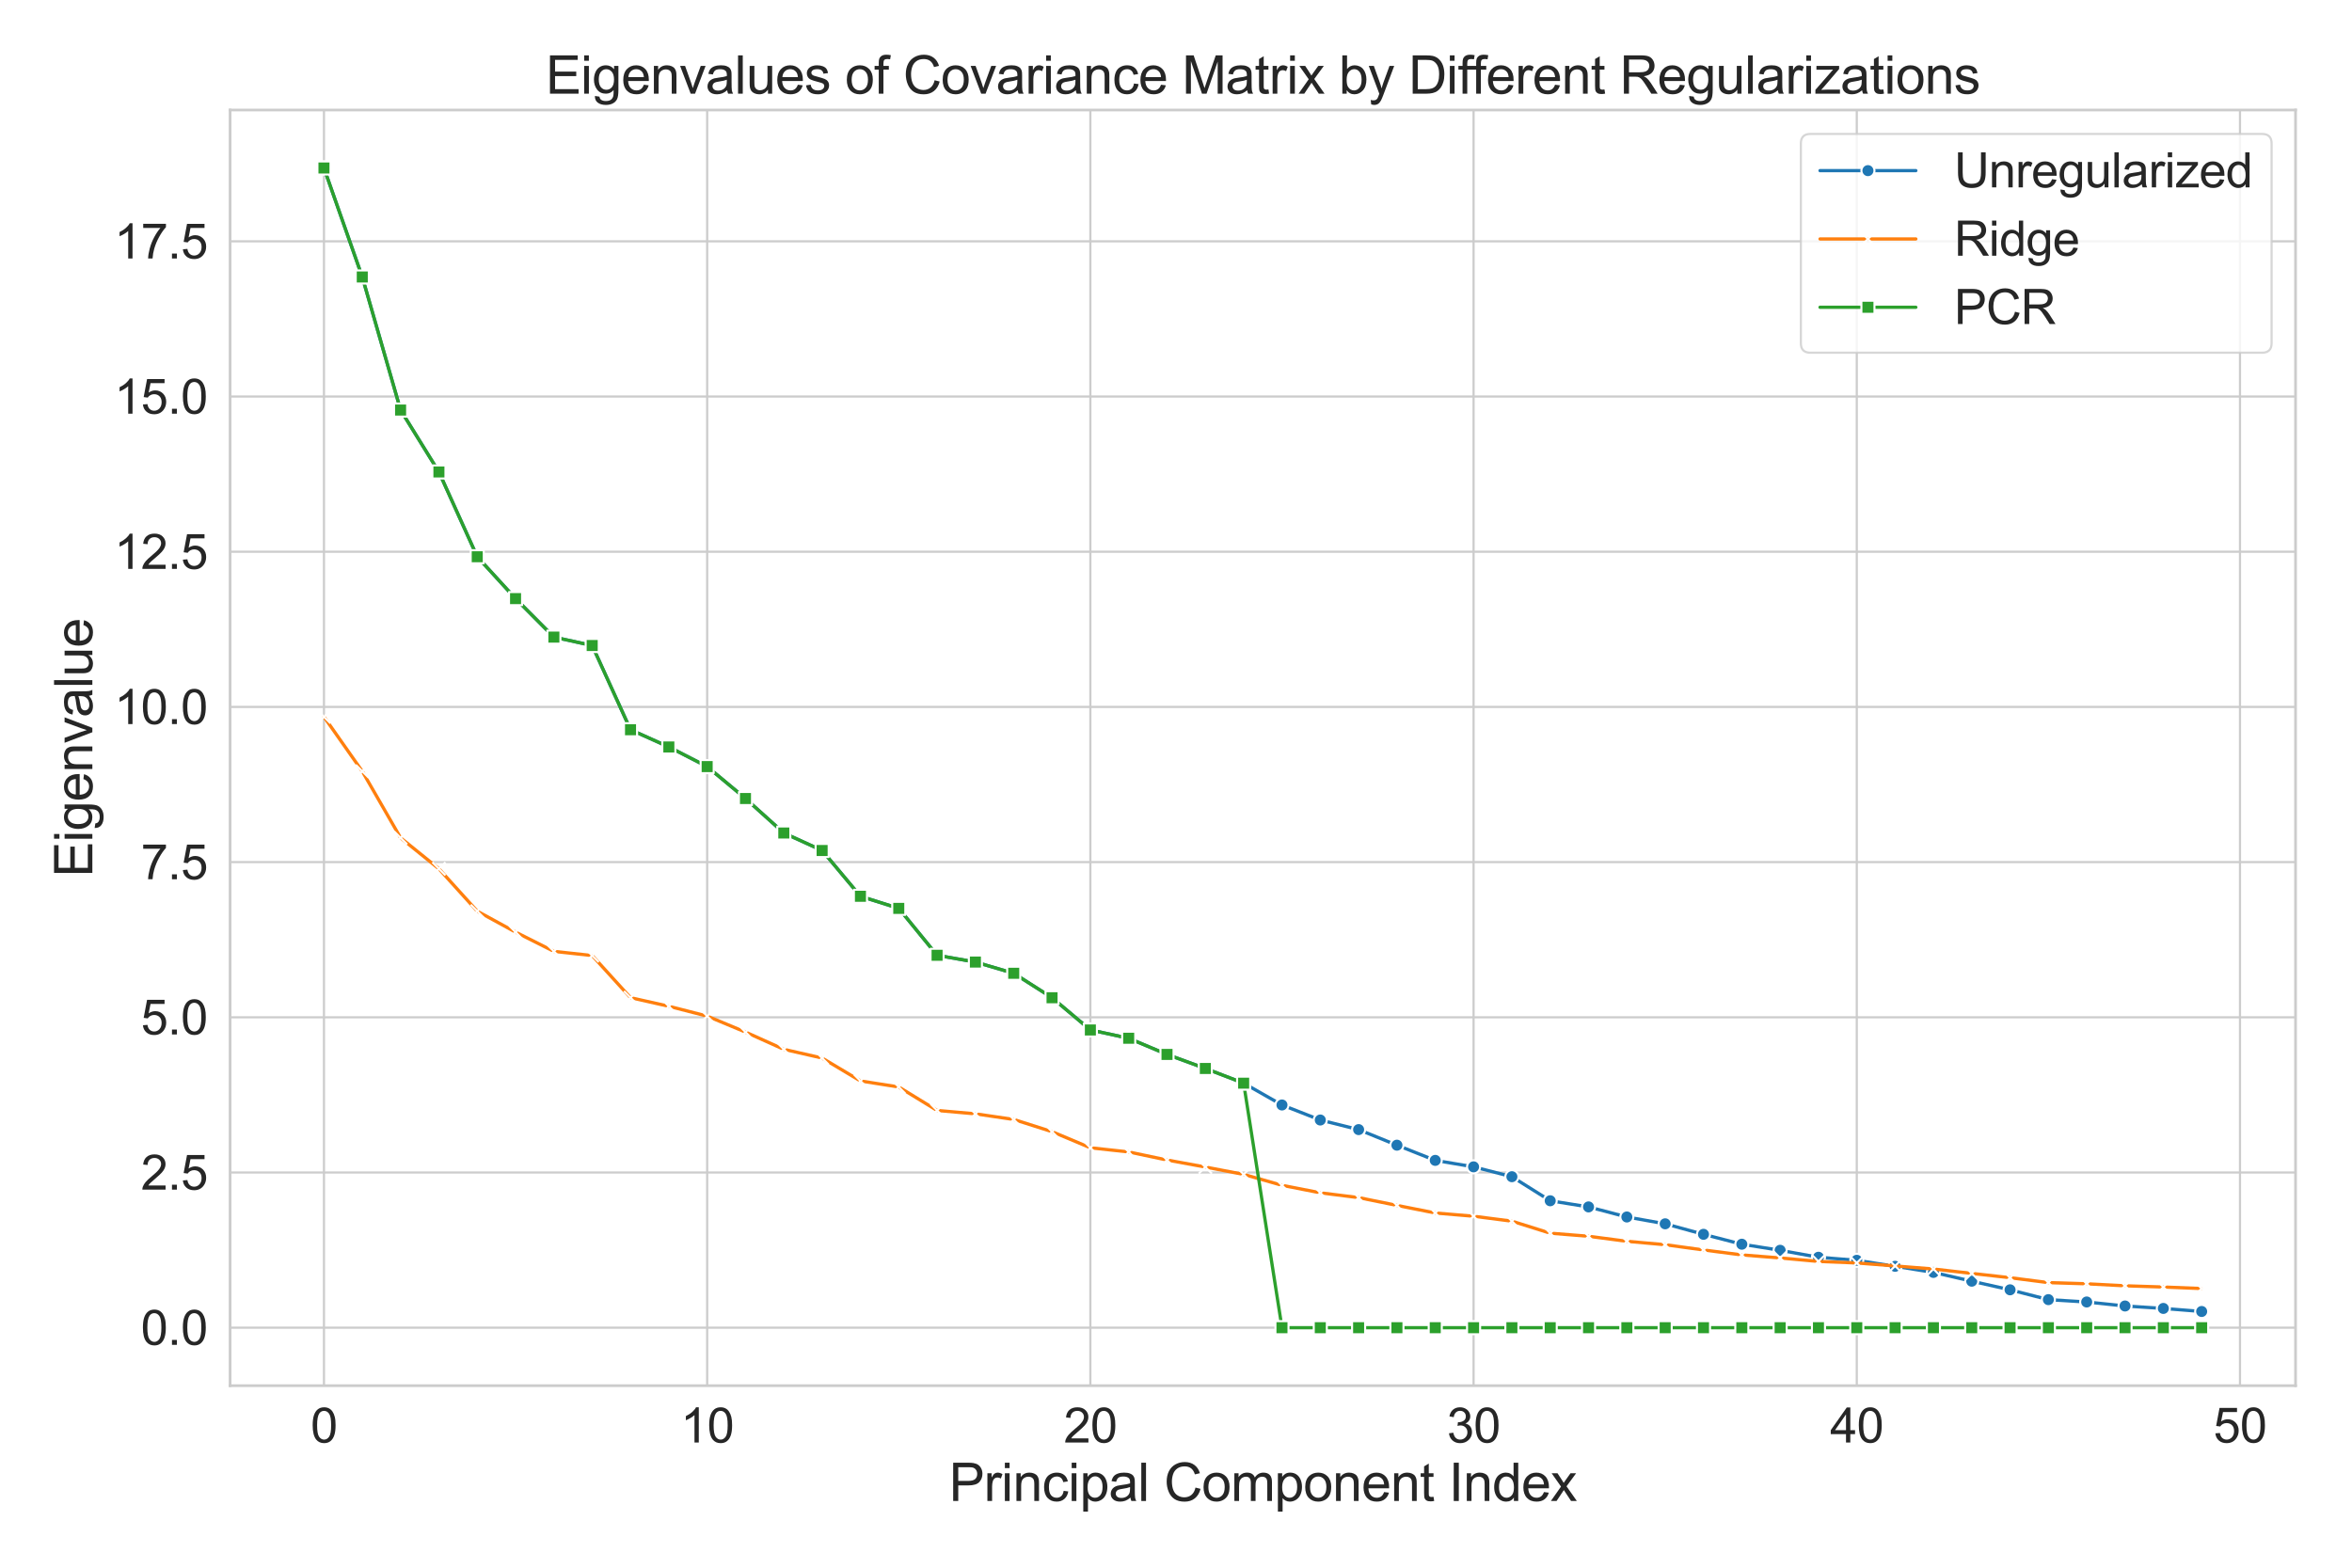 <?xml version="1.0" encoding="utf-8" standalone="no"?>
<!DOCTYPE svg PUBLIC "-//W3C//DTD SVG 1.1//EN"
  "http://www.w3.org/Graphics/SVG/1.1/DTD/svg11.dtd">
<svg xmlns:xlink="http://www.w3.org/1999/xlink" width="864pt" height="576pt" viewBox="0 0 864 576" xmlns="http://www.w3.org/2000/svg" version="1.1">
 <defs>
  <style type="text/css">*{stroke-linejoin: round; stroke-linecap: butt}</style>
 </defs>
 <g id="figure_1">
  <g id="patch_1">
   <path d="M 0 576 
L 864 576 
L 864 0 
L 0 0 
z
" style="fill: #ffffff"/>
  </g>
  <g id="axes_1">
   <g id="patch_2">
    <path d="M 84.516 509.124 
L 843.264 509.124 
L 843.264 40.416 
L 84.516 40.416 
z
" style="fill: #ffffff"/>
   </g>
   <g id="matplotlib.axis_1">
    <g id="xtick_1">
     <g id="line2d_1">
      <path d="M 119.005 509.124 
L 119.005 40.416 
" clip-path="url(#p01743e7de3)" style="fill: none; stroke: #cccccc; stroke-width: 0.8; stroke-linecap: round"/>
     </g>
     <g id="text_1">
      <!-- 0 -->
      <g style="fill: #262626" transform="translate(114.111 530.022) scale(0.176 -0.176)">
       <defs>
        <path id="ArialMT-30" d="M 266 2259 
Q 266 3072 433 3567 
Q 600 4063 929 4331 
Q 1259 4600 1759 4600 
Q 2128 4600 2406 4451 
Q 2684 4303 2865 4023 
Q 3047 3744 3150 3342 
Q 3253 2941 3253 2259 
Q 3253 1453 3087 958 
Q 2922 463 2592 192 
Q 2263 -78 1759 -78 
Q 1097 -78 719 397 
Q 266 969 266 2259 
z
M 844 2259 
Q 844 1131 1108 757 
Q 1372 384 1759 384 
Q 2147 384 2411 759 
Q 2675 1134 2675 2259 
Q 2675 3391 2411 3762 
Q 2147 4134 1753 4134 
Q 1366 4134 1134 3806 
Q 844 3388 844 2259 
z
" transform="scale(0.016)"/>
       </defs>
       <use xlink:href="#ArialMT-30"/>
      </g>
     </g>
    </g>
    <g id="xtick_2">
     <g id="line2d_2">
      <path d="M 259.774 509.124 
L 259.774 40.416 
" clip-path="url(#p01743e7de3)" style="fill: none; stroke: #cccccc; stroke-width: 0.8; stroke-linecap: round"/>
     </g>
     <g id="text_2">
      <!-- 10 -->
      <g style="fill: #262626" transform="translate(249.987 530.022) scale(0.176 -0.176)">
       <defs>
        <path id="ArialMT-31" d="M 2384 0 
L 1822 0 
L 1822 3584 
Q 1619 3391 1289 3197 
Q 959 3003 697 2906 
L 697 3450 
Q 1169 3672 1522 3987 
Q 1875 4303 2022 4600 
L 2384 4600 
L 2384 0 
z
" transform="scale(0.016)"/>
       </defs>
       <use xlink:href="#ArialMT-31"/>
       <use xlink:href="#ArialMT-30" x="55.615"/>
      </g>
     </g>
    </g>
    <g id="xtick_3">
     <g id="line2d_3">
      <path d="M 400.544 509.124 
L 400.544 40.416 
" clip-path="url(#p01743e7de3)" style="fill: none; stroke: #cccccc; stroke-width: 0.8; stroke-linecap: round"/>
     </g>
     <g id="text_3">
      <!-- 20 -->
      <g style="fill: #262626" transform="translate(390.756 530.022) scale(0.176 -0.176)">
       <defs>
        <path id="ArialMT-32" d="M 3222 541 
L 3222 0 
L 194 0 
Q 188 203 259 391 
Q 375 700 629 1000 
Q 884 1300 1366 1694 
Q 2113 2306 2375 2664 
Q 2638 3022 2638 3341 
Q 2638 3675 2398 3904 
Q 2159 4134 1775 4134 
Q 1369 4134 1125 3890 
Q 881 3647 878 3216 
L 300 3275 
Q 359 3922 746 4261 
Q 1134 4600 1788 4600 
Q 2447 4600 2831 4234 
Q 3216 3869 3216 3328 
Q 3216 3053 3103 2787 
Q 2991 2522 2730 2228 
Q 2469 1934 1863 1422 
Q 1356 997 1212 845 
Q 1069 694 975 541 
L 3222 541 
z
" transform="scale(0.016)"/>
       </defs>
       <use xlink:href="#ArialMT-32"/>
       <use xlink:href="#ArialMT-30" x="55.615"/>
      </g>
     </g>
    </g>
    <g id="xtick_4">
     <g id="line2d_4">
      <path d="M 541.313 509.124 
L 541.313 40.416 
" clip-path="url(#p01743e7de3)" style="fill: none; stroke: #cccccc; stroke-width: 0.8; stroke-linecap: round"/>
     </g>
     <g id="text_4">
      <!-- 30 -->
      <g style="fill: #262626" transform="translate(531.526 530.022) scale(0.176 -0.176)">
       <defs>
        <path id="ArialMT-33" d="M 269 1209 
L 831 1284 
Q 928 806 1161 595 
Q 1394 384 1728 384 
Q 2125 384 2398 659 
Q 2672 934 2672 1341 
Q 2672 1728 2419 1979 
Q 2166 2231 1775 2231 
Q 1616 2231 1378 2169 
L 1441 2663 
Q 1497 2656 1531 2656 
Q 1891 2656 2178 2843 
Q 2466 3031 2466 3422 
Q 2466 3731 2256 3934 
Q 2047 4138 1716 4138 
Q 1388 4138 1169 3931 
Q 950 3725 888 3313 
L 325 3413 
Q 428 3978 793 4289 
Q 1159 4600 1703 4600 
Q 2078 4600 2393 4439 
Q 2709 4278 2876 4000 
Q 3044 3722 3044 3409 
Q 3044 3113 2884 2869 
Q 2725 2625 2413 2481 
Q 2819 2388 3044 2092 
Q 3269 1797 3269 1353 
Q 3269 753 2831 336 
Q 2394 -81 1725 -81 
Q 1122 -81 723 278 
Q 325 638 269 1209 
z
" transform="scale(0.016)"/>
       </defs>
       <use xlink:href="#ArialMT-33"/>
       <use xlink:href="#ArialMT-30" x="55.615"/>
      </g>
     </g>
    </g>
    <g id="xtick_5">
     <g id="line2d_5">
      <path d="M 682.083 509.124 
L 682.083 40.416 
" clip-path="url(#p01743e7de3)" style="fill: none; stroke: #cccccc; stroke-width: 0.8; stroke-linecap: round"/>
     </g>
     <g id="text_5">
      <!-- 40 -->
      <g style="fill: #262626" transform="translate(672.296 530.022) scale(0.176 -0.176)">
       <defs>
        <path id="ArialMT-34" d="M 2069 0 
L 2069 1097 
L 81 1097 
L 81 1613 
L 2172 4581 
L 2631 4581 
L 2631 1613 
L 3250 1613 
L 3250 1097 
L 2631 1097 
L 2631 0 
L 2069 0 
z
M 2069 1613 
L 2069 3678 
L 634 1613 
L 2069 1613 
z
" transform="scale(0.016)"/>
       </defs>
       <use xlink:href="#ArialMT-34"/>
       <use xlink:href="#ArialMT-30" x="55.615"/>
      </g>
     </g>
    </g>
    <g id="xtick_6">
     <g id="line2d_6">
      <path d="M 822.852 509.124 
L 822.852 40.416 
" clip-path="url(#p01743e7de3)" style="fill: none; stroke: #cccccc; stroke-width: 0.8; stroke-linecap: round"/>
     </g>
     <g id="text_6">
      <!-- 50 -->
      <g style="fill: #262626" transform="translate(813.065 530.022) scale(0.176 -0.176)">
       <defs>
        <path id="ArialMT-35" d="M 266 1200 
L 856 1250 
Q 922 819 1161 601 
Q 1400 384 1738 384 
Q 2144 384 2425 690 
Q 2706 997 2706 1503 
Q 2706 1984 2436 2262 
Q 2166 2541 1728 2541 
Q 1456 2541 1237 2417 
Q 1019 2294 894 2097 
L 366 2166 
L 809 4519 
L 3088 4519 
L 3088 3981 
L 1259 3981 
L 1013 2750 
Q 1425 3038 1878 3038 
Q 2478 3038 2890 2622 
Q 3303 2206 3303 1553 
Q 3303 931 2941 478 
Q 2500 -78 1738 -78 
Q 1113 -78 717 272 
Q 322 622 266 1200 
z
" transform="scale(0.016)"/>
       </defs>
       <use xlink:href="#ArialMT-35"/>
       <use xlink:href="#ArialMT-30" x="55.615"/>
      </g>
     </g>
    </g>
    <g id="text_7">
     <!-- Principal Component Index -->
     <g style="fill: #262626" transform="translate(348.632 551.497) scale(0.192 -0.192)">
      <defs>
       <path id="ArialMT-50" d="M 494 0 
L 494 4581 
L 2222 4581 
Q 2678 4581 2919 4538 
Q 3256 4481 3484 4323 
Q 3713 4166 3852 3881 
Q 3991 3597 3991 3256 
Q 3991 2672 3619 2267 
Q 3247 1863 2275 1863 
L 1100 1863 
L 1100 0 
L 494 0 
z
M 1100 2403 
L 2284 2403 
Q 2872 2403 3119 2622 
Q 3366 2841 3366 3238 
Q 3366 3525 3220 3729 
Q 3075 3934 2838 4000 
Q 2684 4041 2272 4041 
L 1100 4041 
L 1100 2403 
z
" transform="scale(0.016)"/>
       <path id="ArialMT-72" d="M 416 0 
L 416 3319 
L 922 3319 
L 922 2816 
Q 1116 3169 1280 3281 
Q 1444 3394 1641 3394 
Q 1925 3394 2219 3213 
L 2025 2691 
Q 1819 2813 1613 2813 
Q 1428 2813 1281 2702 
Q 1134 2591 1072 2394 
Q 978 2094 978 1738 
L 978 0 
L 416 0 
z
" transform="scale(0.016)"/>
       <path id="ArialMT-69" d="M 425 3934 
L 425 4581 
L 988 4581 
L 988 3934 
L 425 3934 
z
M 425 0 
L 425 3319 
L 988 3319 
L 988 0 
L 425 0 
z
" transform="scale(0.016)"/>
       <path id="ArialMT-6e" d="M 422 0 
L 422 3319 
L 928 3319 
L 928 2847 
Q 1294 3394 1984 3394 
Q 2284 3394 2536 3286 
Q 2788 3178 2913 3003 
Q 3038 2828 3088 2588 
Q 3119 2431 3119 2041 
L 3119 0 
L 2556 0 
L 2556 2019 
Q 2556 2363 2490 2533 
Q 2425 2703 2258 2804 
Q 2091 2906 1866 2906 
Q 1506 2906 1245 2678 
Q 984 2450 984 1813 
L 984 0 
L 422 0 
z
" transform="scale(0.016)"/>
       <path id="ArialMT-63" d="M 2588 1216 
L 3141 1144 
Q 3050 572 2676 248 
Q 2303 -75 1759 -75 
Q 1078 -75 664 370 
Q 250 816 250 1647 
Q 250 2184 428 2587 
Q 606 2991 970 3192 
Q 1334 3394 1763 3394 
Q 2303 3394 2647 3120 
Q 2991 2847 3088 2344 
L 2541 2259 
Q 2463 2594 2264 2762 
Q 2066 2931 1784 2931 
Q 1359 2931 1093 2626 
Q 828 2322 828 1663 
Q 828 994 1084 691 
Q 1341 388 1753 388 
Q 2084 388 2306 591 
Q 2528 794 2588 1216 
z
" transform="scale(0.016)"/>
       <path id="ArialMT-70" d="M 422 -1272 
L 422 3319 
L 934 3319 
L 934 2888 
Q 1116 3141 1344 3267 
Q 1572 3394 1897 3394 
Q 2322 3394 2647 3175 
Q 2972 2956 3137 2557 
Q 3303 2159 3303 1684 
Q 3303 1175 3120 767 
Q 2938 359 2589 142 
Q 2241 -75 1856 -75 
Q 1575 -75 1351 44 
Q 1128 163 984 344 
L 984 -1272 
L 422 -1272 
z
M 931 1641 
Q 931 1000 1190 694 
Q 1450 388 1819 388 
Q 2194 388 2461 705 
Q 2728 1022 2728 1688 
Q 2728 2322 2467 2637 
Q 2206 2953 1844 2953 
Q 1484 2953 1207 2617 
Q 931 2281 931 1641 
z
" transform="scale(0.016)"/>
       <path id="ArialMT-61" d="M 2588 409 
Q 2275 144 1986 34 
Q 1697 -75 1366 -75 
Q 819 -75 525 192 
Q 231 459 231 875 
Q 231 1119 342 1320 
Q 453 1522 633 1644 
Q 813 1766 1038 1828 
Q 1203 1872 1538 1913 
Q 2219 1994 2541 2106 
Q 2544 2222 2544 2253 
Q 2544 2597 2384 2738 
Q 2169 2928 1744 2928 
Q 1347 2928 1158 2789 
Q 969 2650 878 2297 
L 328 2372 
Q 403 2725 575 2942 
Q 747 3159 1072 3276 
Q 1397 3394 1825 3394 
Q 2250 3394 2515 3294 
Q 2781 3194 2906 3042 
Q 3031 2891 3081 2659 
Q 3109 2516 3109 2141 
L 3109 1391 
Q 3109 606 3145 398 
Q 3181 191 3288 0 
L 2700 0 
Q 2613 175 2588 409 
z
M 2541 1666 
Q 2234 1541 1622 1453 
Q 1275 1403 1131 1340 
Q 988 1278 909 1158 
Q 831 1038 831 891 
Q 831 666 1001 516 
Q 1172 366 1500 366 
Q 1825 366 2078 508 
Q 2331 650 2450 897 
Q 2541 1088 2541 1459 
L 2541 1666 
z
" transform="scale(0.016)"/>
       <path id="ArialMT-6c" d="M 409 0 
L 409 4581 
L 972 4581 
L 972 0 
L 409 0 
z
" transform="scale(0.016)"/>
       <path id="ArialMT-20" transform="scale(0.016)"/>
       <path id="ArialMT-43" d="M 3763 1606 
L 4369 1453 
Q 4178 706 3683 314 
Q 3188 -78 2472 -78 
Q 1731 -78 1267 223 
Q 803 525 561 1097 
Q 319 1669 319 2325 
Q 319 3041 592 3573 
Q 866 4106 1370 4382 
Q 1875 4659 2481 4659 
Q 3169 4659 3637 4309 
Q 4106 3959 4291 3325 
L 3694 3184 
Q 3534 3684 3231 3912 
Q 2928 4141 2469 4141 
Q 1941 4141 1586 3887 
Q 1231 3634 1087 3207 
Q 944 2781 944 2328 
Q 944 1744 1114 1308 
Q 1284 872 1643 656 
Q 2003 441 2422 441 
Q 2931 441 3284 734 
Q 3638 1028 3763 1606 
z
" transform="scale(0.016)"/>
       <path id="ArialMT-6f" d="M 213 1659 
Q 213 2581 725 3025 
Q 1153 3394 1769 3394 
Q 2453 3394 2887 2945 
Q 3322 2497 3322 1706 
Q 3322 1066 3130 698 
Q 2938 331 2570 128 
Q 2203 -75 1769 -75 
Q 1072 -75 642 372 
Q 213 819 213 1659 
z
M 791 1659 
Q 791 1022 1069 705 
Q 1347 388 1769 388 
Q 2188 388 2466 706 
Q 2744 1025 2744 1678 
Q 2744 2294 2464 2611 
Q 2184 2928 1769 2928 
Q 1347 2928 1069 2612 
Q 791 2297 791 1659 
z
" transform="scale(0.016)"/>
       <path id="ArialMT-6d" d="M 422 0 
L 422 3319 
L 925 3319 
L 925 2853 
Q 1081 3097 1340 3245 
Q 1600 3394 1931 3394 
Q 2300 3394 2536 3241 
Q 2772 3088 2869 2813 
Q 3263 3394 3894 3394 
Q 4388 3394 4653 3120 
Q 4919 2847 4919 2278 
L 4919 0 
L 4359 0 
L 4359 2091 
Q 4359 2428 4304 2576 
Q 4250 2725 4106 2815 
Q 3963 2906 3769 2906 
Q 3419 2906 3187 2673 
Q 2956 2441 2956 1928 
L 2956 0 
L 2394 0 
L 2394 2156 
Q 2394 2531 2256 2718 
Q 2119 2906 1806 2906 
Q 1569 2906 1367 2781 
Q 1166 2656 1075 2415 
Q 984 2175 984 1722 
L 984 0 
L 422 0 
z
" transform="scale(0.016)"/>
       <path id="ArialMT-65" d="M 2694 1069 
L 3275 997 
Q 3138 488 2766 206 
Q 2394 -75 1816 -75 
Q 1088 -75 661 373 
Q 234 822 234 1631 
Q 234 2469 665 2931 
Q 1097 3394 1784 3394 
Q 2450 3394 2872 2941 
Q 3294 2488 3294 1666 
Q 3294 1616 3291 1516 
L 816 1516 
Q 847 969 1125 678 
Q 1403 388 1819 388 
Q 2128 388 2347 550 
Q 2566 713 2694 1069 
z
M 847 1978 
L 2700 1978 
Q 2663 2397 2488 2606 
Q 2219 2931 1791 2931 
Q 1403 2931 1139 2672 
Q 875 2413 847 1978 
z
" transform="scale(0.016)"/>
       <path id="ArialMT-74" d="M 1650 503 
L 1731 6 
Q 1494 -44 1306 -44 
Q 1000 -44 831 53 
Q 663 150 594 308 
Q 525 466 525 972 
L 525 2881 
L 113 2881 
L 113 3319 
L 525 3319 
L 525 4141 
L 1084 4478 
L 1084 3319 
L 1650 3319 
L 1650 2881 
L 1084 2881 
L 1084 941 
Q 1084 700 1114 631 
Q 1144 563 1211 522 
Q 1278 481 1403 481 
Q 1497 481 1650 503 
z
" transform="scale(0.016)"/>
       <path id="ArialMT-49" d="M 597 0 
L 597 4581 
L 1203 4581 
L 1203 0 
L 597 0 
z
" transform="scale(0.016)"/>
       <path id="ArialMT-64" d="M 2575 0 
L 2575 419 
Q 2259 -75 1647 -75 
Q 1250 -75 917 144 
Q 584 363 401 755 
Q 219 1147 219 1656 
Q 219 2153 384 2558 
Q 550 2963 881 3178 
Q 1213 3394 1622 3394 
Q 1922 3394 2156 3267 
Q 2391 3141 2538 2938 
L 2538 4581 
L 3097 4581 
L 3097 0 
L 2575 0 
z
M 797 1656 
Q 797 1019 1065 703 
Q 1334 388 1700 388 
Q 2069 388 2326 689 
Q 2584 991 2584 1609 
Q 2584 2291 2321 2609 
Q 2059 2928 1675 2928 
Q 1300 2928 1048 2622 
Q 797 2316 797 1656 
z
" transform="scale(0.016)"/>
       <path id="ArialMT-78" d="M 47 0 
L 1259 1725 
L 138 3319 
L 841 3319 
L 1350 2541 
Q 1494 2319 1581 2169 
Q 1719 2375 1834 2534 
L 2394 3319 
L 3066 3319 
L 1919 1756 
L 3153 0 
L 2463 0 
L 1781 1031 
L 1600 1309 
L 728 0 
L 47 0 
z
" transform="scale(0.016)"/>
      </defs>
      <use xlink:href="#ArialMT-50"/>
      <use xlink:href="#ArialMT-72" x="66.699"/>
      <use xlink:href="#ArialMT-69" x="100"/>
      <use xlink:href="#ArialMT-6e" x="122.217"/>
      <use xlink:href="#ArialMT-63" x="177.832"/>
      <use xlink:href="#ArialMT-69" x="227.832"/>
      <use xlink:href="#ArialMT-70" x="250.049"/>
      <use xlink:href="#ArialMT-61" x="305.664"/>
      <use xlink:href="#ArialMT-6c" x="361.279"/>
      <use xlink:href="#ArialMT-20" x="383.496"/>
      <use xlink:href="#ArialMT-43" x="411.279"/>
      <use xlink:href="#ArialMT-6f" x="483.496"/>
      <use xlink:href="#ArialMT-6d" x="539.111"/>
      <use xlink:href="#ArialMT-70" x="622.412"/>
      <use xlink:href="#ArialMT-6f" x="678.027"/>
      <use xlink:href="#ArialMT-6e" x="733.643"/>
      <use xlink:href="#ArialMT-65" x="789.258"/>
      <use xlink:href="#ArialMT-6e" x="844.873"/>
      <use xlink:href="#ArialMT-74" x="900.488"/>
      <use xlink:href="#ArialMT-20" x="928.271"/>
      <use xlink:href="#ArialMT-49" x="956.055"/>
      <use xlink:href="#ArialMT-6e" x="983.838"/>
      <use xlink:href="#ArialMT-64" x="1039.453"/>
      <use xlink:href="#ArialMT-65" x="1095.068"/>
      <use xlink:href="#ArialMT-78" x="1150.684"/>
     </g>
    </g>
   </g>
   <g id="matplotlib.axis_2">
    <g id="ytick_1">
     <g id="line2d_7">
      <path d="M 84.516 487.819 
L 843.264 487.819 
" clip-path="url(#p01743e7de3)" style="fill: none; stroke: #cccccc; stroke-width: 0.8; stroke-linecap: round"/>
     </g>
     <g id="text_8">
      <!-- 0.0 -->
      <g style="fill: #262626" transform="translate(51.752 494.118) scale(0.176 -0.176)">
       <defs>
        <path id="ArialMT-2e" d="M 581 0 
L 581 641 
L 1222 641 
L 1222 0 
L 581 0 
z
" transform="scale(0.016)"/>
       </defs>
       <use xlink:href="#ArialMT-30"/>
       <use xlink:href="#ArialMT-2e" x="55.615"/>
       <use xlink:href="#ArialMT-30" x="83.398"/>
      </g>
     </g>
    </g>
    <g id="ytick_2">
     <g id="line2d_8">
      <path d="M 84.516 430.798 
L 843.264 430.798 
" clip-path="url(#p01743e7de3)" style="fill: none; stroke: #cccccc; stroke-width: 0.8; stroke-linecap: round"/>
     </g>
     <g id="text_9">
      <!-- 2.5 -->
      <g style="fill: #262626" transform="translate(51.752 437.097) scale(0.176 -0.176)">
       <use xlink:href="#ArialMT-32"/>
       <use xlink:href="#ArialMT-2e" x="55.615"/>
       <use xlink:href="#ArialMT-35" x="83.398"/>
      </g>
     </g>
    </g>
    <g id="ytick_3">
     <g id="line2d_9">
      <path d="M 84.516 373.777 
L 843.264 373.777 
" clip-path="url(#p01743e7de3)" style="fill: none; stroke: #cccccc; stroke-width: 0.8; stroke-linecap: round"/>
     </g>
     <g id="text_10">
      <!-- 5.0 -->
      <g style="fill: #262626" transform="translate(51.752 380.076) scale(0.176 -0.176)">
       <use xlink:href="#ArialMT-35"/>
       <use xlink:href="#ArialMT-2e" x="55.615"/>
       <use xlink:href="#ArialMT-30" x="83.398"/>
      </g>
     </g>
    </g>
    <g id="ytick_4">
     <g id="line2d_10">
      <path d="M 84.516 316.756 
L 843.264 316.756 
" clip-path="url(#p01743e7de3)" style="fill: none; stroke: #cccccc; stroke-width: 0.8; stroke-linecap: round"/>
     </g>
     <g id="text_11">
      <!-- 7.5 -->
      <g style="fill: #262626" transform="translate(51.752 323.055) scale(0.176 -0.176)">
       <defs>
        <path id="ArialMT-37" d="M 303 3981 
L 303 4522 
L 3269 4522 
L 3269 4084 
Q 2831 3619 2401 2847 
Q 1972 2075 1738 1259 
Q 1569 684 1522 0 
L 944 0 
Q 953 541 1156 1306 
Q 1359 2072 1739 2783 
Q 2119 3494 2547 3981 
L 303 3981 
z
" transform="scale(0.016)"/>
       </defs>
       <use xlink:href="#ArialMT-37"/>
       <use xlink:href="#ArialMT-2e" x="55.615"/>
       <use xlink:href="#ArialMT-35" x="83.398"/>
      </g>
     </g>
    </g>
    <g id="ytick_5">
     <g id="line2d_11">
      <path d="M 84.516 259.735 
L 843.264 259.735 
" clip-path="url(#p01743e7de3)" style="fill: none; stroke: #cccccc; stroke-width: 0.8; stroke-linecap: round"/>
     </g>
     <g id="text_12">
      <!-- 10.0 -->
      <g style="fill: #262626" transform="translate(41.965 266.034) scale(0.176 -0.176)">
       <use xlink:href="#ArialMT-31"/>
       <use xlink:href="#ArialMT-30" x="55.615"/>
       <use xlink:href="#ArialMT-2e" x="111.23"/>
       <use xlink:href="#ArialMT-30" x="139.014"/>
      </g>
     </g>
    </g>
    <g id="ytick_6">
     <g id="line2d_12">
      <path d="M 84.516 202.714 
L 843.264 202.714 
" clip-path="url(#p01743e7de3)" style="fill: none; stroke: #cccccc; stroke-width: 0.8; stroke-linecap: round"/>
     </g>
     <g id="text_13">
      <!-- 12.5 -->
      <g style="fill: #262626" transform="translate(41.965 209.013) scale(0.176 -0.176)">
       <use xlink:href="#ArialMT-31"/>
       <use xlink:href="#ArialMT-32" x="55.615"/>
       <use xlink:href="#ArialMT-2e" x="111.23"/>
       <use xlink:href="#ArialMT-35" x="139.014"/>
      </g>
     </g>
    </g>
    <g id="ytick_7">
     <g id="line2d_13">
      <path d="M 84.516 145.693 
L 843.264 145.693 
" clip-path="url(#p01743e7de3)" style="fill: none; stroke: #cccccc; stroke-width: 0.8; stroke-linecap: round"/>
     </g>
     <g id="text_14">
      <!-- 15.0 -->
      <g style="fill: #262626" transform="translate(41.965 151.992) scale(0.176 -0.176)">
       <use xlink:href="#ArialMT-31"/>
       <use xlink:href="#ArialMT-35" x="55.615"/>
       <use xlink:href="#ArialMT-2e" x="111.23"/>
       <use xlink:href="#ArialMT-30" x="139.014"/>
      </g>
     </g>
    </g>
    <g id="ytick_8">
     <g id="line2d_14">
      <path d="M 84.516 88.672 
L 843.264 88.672 
" clip-path="url(#p01743e7de3)" style="fill: none; stroke: #cccccc; stroke-width: 0.8; stroke-linecap: round"/>
     </g>
     <g id="text_15">
      <!-- 17.5 -->
      <g style="fill: #262626" transform="translate(41.965 94.971) scale(0.176 -0.176)">
       <use xlink:href="#ArialMT-31"/>
       <use xlink:href="#ArialMT-37" x="55.615"/>
       <use xlink:href="#ArialMT-2e" x="111.23"/>
       <use xlink:href="#ArialMT-35" x="139.014"/>
      </g>
     </g>
    </g>
    <g id="text_16">
     <!-- Eigenvalue -->
     <g style="fill: #262626" transform="translate(33.924 322.271) rotate(-90) scale(0.192 -0.192)">
      <defs>
       <path id="ArialMT-45" d="M 506 0 
L 506 4581 
L 3819 4581 
L 3819 4041 
L 1113 4041 
L 1113 2638 
L 3647 2638 
L 3647 2100 
L 1113 2100 
L 1113 541 
L 3925 541 
L 3925 0 
L 506 0 
z
" transform="scale(0.016)"/>
       <path id="ArialMT-67" d="M 319 -275 
L 866 -356 
Q 900 -609 1056 -725 
Q 1266 -881 1628 -881 
Q 2019 -881 2231 -725 
Q 2444 -569 2519 -288 
Q 2563 -116 2559 434 
Q 2191 0 1641 0 
Q 956 0 581 494 
Q 206 988 206 1678 
Q 206 2153 378 2554 
Q 550 2956 876 3175 
Q 1203 3394 1644 3394 
Q 2231 3394 2613 2919 
L 2613 3319 
L 3131 3319 
L 3131 450 
Q 3131 -325 2973 -648 
Q 2816 -972 2473 -1159 
Q 2131 -1347 1631 -1347 
Q 1038 -1347 672 -1080 
Q 306 -813 319 -275 
z
M 784 1719 
Q 784 1066 1043 766 
Q 1303 466 1694 466 
Q 2081 466 2343 764 
Q 2606 1063 2606 1700 
Q 2606 2309 2336 2618 
Q 2066 2928 1684 2928 
Q 1309 2928 1046 2623 
Q 784 2319 784 1719 
z
" transform="scale(0.016)"/>
       <path id="ArialMT-76" d="M 1344 0 
L 81 3319 
L 675 3319 
L 1388 1331 
Q 1503 1009 1600 663 
Q 1675 925 1809 1294 
L 2547 3319 
L 3125 3319 
L 1869 0 
L 1344 0 
z
" transform="scale(0.016)"/>
       <path id="ArialMT-75" d="M 2597 0 
L 2597 488 
Q 2209 -75 1544 -75 
Q 1250 -75 995 37 
Q 741 150 617 320 
Q 494 491 444 738 
Q 409 903 409 1263 
L 409 3319 
L 972 3319 
L 972 1478 
Q 972 1038 1006 884 
Q 1059 663 1231 536 
Q 1403 409 1656 409 
Q 1909 409 2131 539 
Q 2353 669 2445 892 
Q 2538 1116 2538 1541 
L 2538 3319 
L 3100 3319 
L 3100 0 
L 2597 0 
z
" transform="scale(0.016)"/>
      </defs>
      <use xlink:href="#ArialMT-45"/>
      <use xlink:href="#ArialMT-69" x="66.699"/>
      <use xlink:href="#ArialMT-67" x="88.916"/>
      <use xlink:href="#ArialMT-65" x="144.531"/>
      <use xlink:href="#ArialMT-6e" x="200.146"/>
      <use xlink:href="#ArialMT-76" x="255.762"/>
      <use xlink:href="#ArialMT-61" x="305.762"/>
      <use xlink:href="#ArialMT-6c" x="361.377"/>
      <use xlink:href="#ArialMT-75" x="383.594"/>
      <use xlink:href="#ArialMT-65" x="439.209"/>
     </g>
    </g>
   </g>
   <g id="PolyCollection_1"/>
   <g id="PolyCollection_2"/>
   <g id="PolyCollection_3"/>
   <g id="line2d_15">
    <path d="M 119.005 61.721 
L 133.082 101.769 
L 147.158 150.661 
L 161.235 173.412 
L 175.312 204.558 
L 189.389 219.938 
L 203.466 234.087 
L 217.543 237.171 
L 231.62 268.122 
L 245.697 274.444 
L 259.774 281.666 
L 273.851 293.392 
L 287.928 306.068 
L 302.005 312.484 
L 316.082 329.314 
L 330.159 333.753 
L 344.236 350.991 
L 358.313 353.473 
L 372.39 357.611 
L 386.467 366.583 
L 400.544 378.425 
L 414.621 381.481 
L 428.698 387.418 
L 442.775 392.571 
L 456.852 397.981 
L 470.928 405.992 
L 485.005 411.516 
L 499.082 415.04 
L 513.159 420.762 
L 527.236 426.347 
L 541.313 428.724 
L 555.39 432.346 
L 569.467 441.186 
L 583.544 443.445 
L 597.621 447.143 
L 611.698 449.653 
L 625.775 453.513 
L 639.852 457.15 
L 653.929 459.383 
L 668.006 461.942 
L 682.083 463.062 
L 696.16 465.266 
L 710.237 467.506 
L 724.314 470.733 
L 738.391 473.903 
L 752.468 477.512 
L 766.545 478.377 
L 780.622 479.847 
L 794.698 480.744 
L 808.775 481.865 
" clip-path="url(#p01743e7de3)" style="fill: none; stroke: #1f77b4; stroke-width: 1.2; stroke-linecap: round"/>
    <defs>
     <path id="mec50dc8134" d="M 0 2.4 
C 0.636 2.4 1.247 2.147 1.697 1.697 
C 2.147 1.247 2.4 0.636 2.4 0 
C 2.4 -0.636 2.147 -1.247 1.697 -1.697 
C 1.247 -2.147 0.636 -2.4 0 -2.4 
C -0.636 -2.4 -1.247 -2.147 -1.697 -1.697 
C -2.147 -1.247 -2.4 -0.636 -2.4 0 
C -2.4 0.636 -2.147 1.247 -1.697 1.697 
C -1.247 2.147 -0.636 2.4 0 2.4 
z
" style="stroke: #ffffff; stroke-width: 0.75"/>
    </defs>
    <g clip-path="url(#p01743e7de3)">
     <use xlink:href="#mec50dc8134" x="119.005" y="61.721" style="fill: #1f77b4; stroke: #ffffff; stroke-width: 0.75"/>
     <use xlink:href="#mec50dc8134" x="133.082" y="101.769" style="fill: #1f77b4; stroke: #ffffff; stroke-width: 0.75"/>
     <use xlink:href="#mec50dc8134" x="147.158" y="150.661" style="fill: #1f77b4; stroke: #ffffff; stroke-width: 0.75"/>
     <use xlink:href="#mec50dc8134" x="161.235" y="173.412" style="fill: #1f77b4; stroke: #ffffff; stroke-width: 0.75"/>
     <use xlink:href="#mec50dc8134" x="175.312" y="204.558" style="fill: #1f77b4; stroke: #ffffff; stroke-width: 0.75"/>
     <use xlink:href="#mec50dc8134" x="189.389" y="219.938" style="fill: #1f77b4; stroke: #ffffff; stroke-width: 0.75"/>
     <use xlink:href="#mec50dc8134" x="203.466" y="234.087" style="fill: #1f77b4; stroke: #ffffff; stroke-width: 0.75"/>
     <use xlink:href="#mec50dc8134" x="217.543" y="237.171" style="fill: #1f77b4; stroke: #ffffff; stroke-width: 0.75"/>
     <use xlink:href="#mec50dc8134" x="231.62" y="268.122" style="fill: #1f77b4; stroke: #ffffff; stroke-width: 0.75"/>
     <use xlink:href="#mec50dc8134" x="245.697" y="274.444" style="fill: #1f77b4; stroke: #ffffff; stroke-width: 0.75"/>
     <use xlink:href="#mec50dc8134" x="259.774" y="281.666" style="fill: #1f77b4; stroke: #ffffff; stroke-width: 0.75"/>
     <use xlink:href="#mec50dc8134" x="273.851" y="293.392" style="fill: #1f77b4; stroke: #ffffff; stroke-width: 0.75"/>
     <use xlink:href="#mec50dc8134" x="287.928" y="306.068" style="fill: #1f77b4; stroke: #ffffff; stroke-width: 0.75"/>
     <use xlink:href="#mec50dc8134" x="302.005" y="312.484" style="fill: #1f77b4; stroke: #ffffff; stroke-width: 0.75"/>
     <use xlink:href="#mec50dc8134" x="316.082" y="329.314" style="fill: #1f77b4; stroke: #ffffff; stroke-width: 0.75"/>
     <use xlink:href="#mec50dc8134" x="330.159" y="333.753" style="fill: #1f77b4; stroke: #ffffff; stroke-width: 0.75"/>
     <use xlink:href="#mec50dc8134" x="344.236" y="350.991" style="fill: #1f77b4; stroke: #ffffff; stroke-width: 0.75"/>
     <use xlink:href="#mec50dc8134" x="358.313" y="353.473" style="fill: #1f77b4; stroke: #ffffff; stroke-width: 0.75"/>
     <use xlink:href="#mec50dc8134" x="372.39" y="357.611" style="fill: #1f77b4; stroke: #ffffff; stroke-width: 0.75"/>
     <use xlink:href="#mec50dc8134" x="386.467" y="366.583" style="fill: #1f77b4; stroke: #ffffff; stroke-width: 0.75"/>
     <use xlink:href="#mec50dc8134" x="400.544" y="378.425" style="fill: #1f77b4; stroke: #ffffff; stroke-width: 0.75"/>
     <use xlink:href="#mec50dc8134" x="414.621" y="381.481" style="fill: #1f77b4; stroke: #ffffff; stroke-width: 0.75"/>
     <use xlink:href="#mec50dc8134" x="428.698" y="387.418" style="fill: #1f77b4; stroke: #ffffff; stroke-width: 0.75"/>
     <use xlink:href="#mec50dc8134" x="442.775" y="392.571" style="fill: #1f77b4; stroke: #ffffff; stroke-width: 0.75"/>
     <use xlink:href="#mec50dc8134" x="456.852" y="397.981" style="fill: #1f77b4; stroke: #ffffff; stroke-width: 0.75"/>
     <use xlink:href="#mec50dc8134" x="470.928" y="405.992" style="fill: #1f77b4; stroke: #ffffff; stroke-width: 0.75"/>
     <use xlink:href="#mec50dc8134" x="485.005" y="411.516" style="fill: #1f77b4; stroke: #ffffff; stroke-width: 0.75"/>
     <use xlink:href="#mec50dc8134" x="499.082" y="415.04" style="fill: #1f77b4; stroke: #ffffff; stroke-width: 0.75"/>
     <use xlink:href="#mec50dc8134" x="513.159" y="420.762" style="fill: #1f77b4; stroke: #ffffff; stroke-width: 0.75"/>
     <use xlink:href="#mec50dc8134" x="527.236" y="426.347" style="fill: #1f77b4; stroke: #ffffff; stroke-width: 0.75"/>
     <use xlink:href="#mec50dc8134" x="541.313" y="428.724" style="fill: #1f77b4; stroke: #ffffff; stroke-width: 0.75"/>
     <use xlink:href="#mec50dc8134" x="555.39" y="432.346" style="fill: #1f77b4; stroke: #ffffff; stroke-width: 0.75"/>
     <use xlink:href="#mec50dc8134" x="569.467" y="441.186" style="fill: #1f77b4; stroke: #ffffff; stroke-width: 0.75"/>
     <use xlink:href="#mec50dc8134" x="583.544" y="443.445" style="fill: #1f77b4; stroke: #ffffff; stroke-width: 0.75"/>
     <use xlink:href="#mec50dc8134" x="597.621" y="447.143" style="fill: #1f77b4; stroke: #ffffff; stroke-width: 0.75"/>
     <use xlink:href="#mec50dc8134" x="611.698" y="449.653" style="fill: #1f77b4; stroke: #ffffff; stroke-width: 0.75"/>
     <use xlink:href="#mec50dc8134" x="625.775" y="453.513" style="fill: #1f77b4; stroke: #ffffff; stroke-width: 0.75"/>
     <use xlink:href="#mec50dc8134" x="639.852" y="457.15" style="fill: #1f77b4; stroke: #ffffff; stroke-width: 0.75"/>
     <use xlink:href="#mec50dc8134" x="653.929" y="459.383" style="fill: #1f77b4; stroke: #ffffff; stroke-width: 0.75"/>
     <use xlink:href="#mec50dc8134" x="668.006" y="461.942" style="fill: #1f77b4; stroke: #ffffff; stroke-width: 0.75"/>
     <use xlink:href="#mec50dc8134" x="682.083" y="463.062" style="fill: #1f77b4; stroke: #ffffff; stroke-width: 0.75"/>
     <use xlink:href="#mec50dc8134" x="696.16" y="465.266" style="fill: #1f77b4; stroke: #ffffff; stroke-width: 0.75"/>
     <use xlink:href="#mec50dc8134" x="710.237" y="467.506" style="fill: #1f77b4; stroke: #ffffff; stroke-width: 0.75"/>
     <use xlink:href="#mec50dc8134" x="724.314" y="470.733" style="fill: #1f77b4; stroke: #ffffff; stroke-width: 0.75"/>
     <use xlink:href="#mec50dc8134" x="738.391" y="473.903" style="fill: #1f77b4; stroke: #ffffff; stroke-width: 0.75"/>
     <use xlink:href="#mec50dc8134" x="752.468" y="477.512" style="fill: #1f77b4; stroke: #ffffff; stroke-width: 0.75"/>
     <use xlink:href="#mec50dc8134" x="766.545" y="478.377" style="fill: #1f77b4; stroke: #ffffff; stroke-width: 0.75"/>
     <use xlink:href="#mec50dc8134" x="780.622" y="479.847" style="fill: #1f77b4; stroke: #ffffff; stroke-width: 0.75"/>
     <use xlink:href="#mec50dc8134" x="794.698" y="480.744" style="fill: #1f77b4; stroke: #ffffff; stroke-width: 0.75"/>
     <use xlink:href="#mec50dc8134" x="808.775" y="481.865" style="fill: #1f77b4; stroke: #ffffff; stroke-width: 0.75"/>
    </g>
   </g>
   <g id="line2d_16">
    <path d="M 119.005 263.366 
L 133.082 283.39 
L 147.158 307.836 
L 161.235 319.211 
L 175.312 334.784 
L 189.389 342.474 
L 203.466 349.549 
L 217.543 351.091 
L 231.62 366.566 
L 245.697 369.727 
L 259.774 373.338 
L 273.851 379.201 
L 287.928 385.54 
L 302.005 388.747 
L 316.082 397.162 
L 330.159 399.382 
L 344.236 408.001 
L 358.313 409.242 
L 372.39 411.311 
L 386.467 415.797 
L 400.544 421.718 
L 414.621 423.246 
L 428.698 426.214 
L 442.775 428.791 
L 456.852 431.496 
L 470.928 435.501 
L 485.005 438.263 
L 499.082 440.026 
L 513.159 442.886 
L 527.236 445.679 
L 541.313 446.867 
L 555.39 448.678 
L 569.467 453.099 
L 583.544 454.228 
L 597.621 456.077 
L 611.698 457.332 
L 625.775 459.262 
L 639.852 461.08 
L 653.929 462.197 
L 668.006 463.477 
L 682.083 464.036 
L 696.16 465.139 
L 710.237 466.258 
L 724.314 467.872 
L 738.391 469.457 
L 752.468 471.262 
L 766.545 471.694 
L 780.622 472.429 
L 794.698 472.877 
L 808.775 473.438 
" clip-path="url(#p01743e7de3)" style="fill: none; stroke: #ff7f0e; stroke-width: 1.2; stroke-linecap: round"/>
    <defs>
     <path id="mdd34986781" d="M -2.4 2.4 
L 2.4 -2.4 
M -2.4 -2.4 
L 2.4 2.4 
" style="stroke: #ffffff; stroke-width: 0.75"/>
    </defs>
    <g clip-path="url(#p01743e7de3)">
     <use xlink:href="#mdd34986781" x="119.005" y="263.366" style="fill: #ff7f0e; stroke: #ffffff; stroke-width: 0.75"/>
     <use xlink:href="#mdd34986781" x="133.082" y="283.39" style="fill: #ff7f0e; stroke: #ffffff; stroke-width: 0.75"/>
     <use xlink:href="#mdd34986781" x="147.158" y="307.836" style="fill: #ff7f0e; stroke: #ffffff; stroke-width: 0.75"/>
     <use xlink:href="#mdd34986781" x="161.235" y="319.211" style="fill: #ff7f0e; stroke: #ffffff; stroke-width: 0.75"/>
     <use xlink:href="#mdd34986781" x="175.312" y="334.784" style="fill: #ff7f0e; stroke: #ffffff; stroke-width: 0.75"/>
     <use xlink:href="#mdd34986781" x="189.389" y="342.474" style="fill: #ff7f0e; stroke: #ffffff; stroke-width: 0.75"/>
     <use xlink:href="#mdd34986781" x="203.466" y="349.549" style="fill: #ff7f0e; stroke: #ffffff; stroke-width: 0.75"/>
     <use xlink:href="#mdd34986781" x="217.543" y="351.091" style="fill: #ff7f0e; stroke: #ffffff; stroke-width: 0.75"/>
     <use xlink:href="#mdd34986781" x="231.62" y="366.566" style="fill: #ff7f0e; stroke: #ffffff; stroke-width: 0.75"/>
     <use xlink:href="#mdd34986781" x="245.697" y="369.727" style="fill: #ff7f0e; stroke: #ffffff; stroke-width: 0.75"/>
     <use xlink:href="#mdd34986781" x="259.774" y="373.338" style="fill: #ff7f0e; stroke: #ffffff; stroke-width: 0.75"/>
     <use xlink:href="#mdd34986781" x="273.851" y="379.201" style="fill: #ff7f0e; stroke: #ffffff; stroke-width: 0.75"/>
     <use xlink:href="#mdd34986781" x="287.928" y="385.54" style="fill: #ff7f0e; stroke: #ffffff; stroke-width: 0.75"/>
     <use xlink:href="#mdd34986781" x="302.005" y="388.747" style="fill: #ff7f0e; stroke: #ffffff; stroke-width: 0.75"/>
     <use xlink:href="#mdd34986781" x="316.082" y="397.162" style="fill: #ff7f0e; stroke: #ffffff; stroke-width: 0.75"/>
     <use xlink:href="#mdd34986781" x="330.159" y="399.382" style="fill: #ff7f0e; stroke: #ffffff; stroke-width: 0.75"/>
     <use xlink:href="#mdd34986781" x="344.236" y="408.001" style="fill: #ff7f0e; stroke: #ffffff; stroke-width: 0.75"/>
     <use xlink:href="#mdd34986781" x="358.313" y="409.242" style="fill: #ff7f0e; stroke: #ffffff; stroke-width: 0.75"/>
     <use xlink:href="#mdd34986781" x="372.39" y="411.311" style="fill: #ff7f0e; stroke: #ffffff; stroke-width: 0.75"/>
     <use xlink:href="#mdd34986781" x="386.467" y="415.797" style="fill: #ff7f0e; stroke: #ffffff; stroke-width: 0.75"/>
     <use xlink:href="#mdd34986781" x="400.544" y="421.718" style="fill: #ff7f0e; stroke: #ffffff; stroke-width: 0.75"/>
     <use xlink:href="#mdd34986781" x="414.621" y="423.246" style="fill: #ff7f0e; stroke: #ffffff; stroke-width: 0.75"/>
     <use xlink:href="#mdd34986781" x="428.698" y="426.214" style="fill: #ff7f0e; stroke: #ffffff; stroke-width: 0.75"/>
     <use xlink:href="#mdd34986781" x="442.775" y="428.791" style="fill: #ff7f0e; stroke: #ffffff; stroke-width: 0.75"/>
     <use xlink:href="#mdd34986781" x="456.852" y="431.496" style="fill: #ff7f0e; stroke: #ffffff; stroke-width: 0.75"/>
     <use xlink:href="#mdd34986781" x="470.928" y="435.501" style="fill: #ff7f0e; stroke: #ffffff; stroke-width: 0.75"/>
     <use xlink:href="#mdd34986781" x="485.005" y="438.263" style="fill: #ff7f0e; stroke: #ffffff; stroke-width: 0.75"/>
     <use xlink:href="#mdd34986781" x="499.082" y="440.026" style="fill: #ff7f0e; stroke: #ffffff; stroke-width: 0.75"/>
     <use xlink:href="#mdd34986781" x="513.159" y="442.886" style="fill: #ff7f0e; stroke: #ffffff; stroke-width: 0.75"/>
     <use xlink:href="#mdd34986781" x="527.236" y="445.679" style="fill: #ff7f0e; stroke: #ffffff; stroke-width: 0.75"/>
     <use xlink:href="#mdd34986781" x="541.313" y="446.867" style="fill: #ff7f0e; stroke: #ffffff; stroke-width: 0.75"/>
     <use xlink:href="#mdd34986781" x="555.39" y="448.678" style="fill: #ff7f0e; stroke: #ffffff; stroke-width: 0.75"/>
     <use xlink:href="#mdd34986781" x="569.467" y="453.099" style="fill: #ff7f0e; stroke: #ffffff; stroke-width: 0.75"/>
     <use xlink:href="#mdd34986781" x="583.544" y="454.228" style="fill: #ff7f0e; stroke: #ffffff; stroke-width: 0.75"/>
     <use xlink:href="#mdd34986781" x="597.621" y="456.077" style="fill: #ff7f0e; stroke: #ffffff; stroke-width: 0.75"/>
     <use xlink:href="#mdd34986781" x="611.698" y="457.332" style="fill: #ff7f0e; stroke: #ffffff; stroke-width: 0.75"/>
     <use xlink:href="#mdd34986781" x="625.775" y="459.262" style="fill: #ff7f0e; stroke: #ffffff; stroke-width: 0.75"/>
     <use xlink:href="#mdd34986781" x="639.852" y="461.08" style="fill: #ff7f0e; stroke: #ffffff; stroke-width: 0.75"/>
     <use xlink:href="#mdd34986781" x="653.929" y="462.197" style="fill: #ff7f0e; stroke: #ffffff; stroke-width: 0.75"/>
     <use xlink:href="#mdd34986781" x="668.006" y="463.477" style="fill: #ff7f0e; stroke: #ffffff; stroke-width: 0.75"/>
     <use xlink:href="#mdd34986781" x="682.083" y="464.036" style="fill: #ff7f0e; stroke: #ffffff; stroke-width: 0.75"/>
     <use xlink:href="#mdd34986781" x="696.16" y="465.139" style="fill: #ff7f0e; stroke: #ffffff; stroke-width: 0.75"/>
     <use xlink:href="#mdd34986781" x="710.237" y="466.258" style="fill: #ff7f0e; stroke: #ffffff; stroke-width: 0.75"/>
     <use xlink:href="#mdd34986781" x="724.314" y="467.872" style="fill: #ff7f0e; stroke: #ffffff; stroke-width: 0.75"/>
     <use xlink:href="#mdd34986781" x="738.391" y="469.457" style="fill: #ff7f0e; stroke: #ffffff; stroke-width: 0.75"/>
     <use xlink:href="#mdd34986781" x="752.468" y="471.262" style="fill: #ff7f0e; stroke: #ffffff; stroke-width: 0.75"/>
     <use xlink:href="#mdd34986781" x="766.545" y="471.694" style="fill: #ff7f0e; stroke: #ffffff; stroke-width: 0.75"/>
     <use xlink:href="#mdd34986781" x="780.622" y="472.429" style="fill: #ff7f0e; stroke: #ffffff; stroke-width: 0.75"/>
     <use xlink:href="#mdd34986781" x="794.698" y="472.877" style="fill: #ff7f0e; stroke: #ffffff; stroke-width: 0.75"/>
     <use xlink:href="#mdd34986781" x="808.775" y="473.438" style="fill: #ff7f0e; stroke: #ffffff; stroke-width: 0.75"/>
    </g>
   </g>
   <g id="line2d_17">
    <path d="M 119.005 61.721 
L 133.082 101.769 
L 147.158 150.661 
L 161.235 173.412 
L 175.312 204.558 
L 189.389 219.938 
L 203.466 234.087 
L 217.543 237.171 
L 231.62 268.122 
L 245.697 274.444 
L 259.774 281.666 
L 273.851 293.392 
L 287.928 306.068 
L 302.005 312.484 
L 316.082 329.314 
L 330.159 333.753 
L 344.236 350.991 
L 358.313 353.473 
L 372.39 357.611 
L 386.467 366.583 
L 400.544 378.425 
L 414.621 381.481 
L 428.698 387.418 
L 442.775 392.571 
L 456.852 397.981 
L 470.928 487.819 
L 485.005 487.819 
L 499.082 487.819 
L 513.159 487.819 
L 527.236 487.819 
L 541.313 487.819 
L 555.39 487.819 
L 569.467 487.819 
L 583.544 487.819 
L 597.621 487.819 
L 611.698 487.819 
L 625.775 487.819 
L 639.852 487.819 
L 653.929 487.819 
L 668.006 487.819 
L 682.083 487.819 
L 696.16 487.819 
L 710.237 487.819 
L 724.314 487.819 
L 738.391 487.819 
L 752.468 487.819 
L 766.545 487.819 
L 780.622 487.819 
L 794.698 487.819 
L 808.775 487.819 
" clip-path="url(#p01743e7de3)" style="fill: none; stroke: #2ca02c; stroke-width: 1.2; stroke-linecap: round"/>
    <defs>
     <path id="mb1c7e99f56" d="M -2.4 2.4 
L 2.4 2.4 
L 2.4 -2.4 
L -2.4 -2.4 
z
" style="stroke: #ffffff; stroke-width: 0.75; stroke-linejoin: miter"/>
    </defs>
    <g clip-path="url(#p01743e7de3)">
     <use xlink:href="#mb1c7e99f56" x="119.005" y="61.721" style="fill: #2ca02c; stroke: #ffffff; stroke-width: 0.75; stroke-linejoin: miter"/>
     <use xlink:href="#mb1c7e99f56" x="133.082" y="101.769" style="fill: #2ca02c; stroke: #ffffff; stroke-width: 0.75; stroke-linejoin: miter"/>
     <use xlink:href="#mb1c7e99f56" x="147.158" y="150.661" style="fill: #2ca02c; stroke: #ffffff; stroke-width: 0.75; stroke-linejoin: miter"/>
     <use xlink:href="#mb1c7e99f56" x="161.235" y="173.412" style="fill: #2ca02c; stroke: #ffffff; stroke-width: 0.75; stroke-linejoin: miter"/>
     <use xlink:href="#mb1c7e99f56" x="175.312" y="204.558" style="fill: #2ca02c; stroke: #ffffff; stroke-width: 0.75; stroke-linejoin: miter"/>
     <use xlink:href="#mb1c7e99f56" x="189.389" y="219.938" style="fill: #2ca02c; stroke: #ffffff; stroke-width: 0.75; stroke-linejoin: miter"/>
     <use xlink:href="#mb1c7e99f56" x="203.466" y="234.087" style="fill: #2ca02c; stroke: #ffffff; stroke-width: 0.75; stroke-linejoin: miter"/>
     <use xlink:href="#mb1c7e99f56" x="217.543" y="237.171" style="fill: #2ca02c; stroke: #ffffff; stroke-width: 0.75; stroke-linejoin: miter"/>
     <use xlink:href="#mb1c7e99f56" x="231.62" y="268.122" style="fill: #2ca02c; stroke: #ffffff; stroke-width: 0.75; stroke-linejoin: miter"/>
     <use xlink:href="#mb1c7e99f56" x="245.697" y="274.444" style="fill: #2ca02c; stroke: #ffffff; stroke-width: 0.75; stroke-linejoin: miter"/>
     <use xlink:href="#mb1c7e99f56" x="259.774" y="281.666" style="fill: #2ca02c; stroke: #ffffff; stroke-width: 0.75; stroke-linejoin: miter"/>
     <use xlink:href="#mb1c7e99f56" x="273.851" y="293.392" style="fill: #2ca02c; stroke: #ffffff; stroke-width: 0.75; stroke-linejoin: miter"/>
     <use xlink:href="#mb1c7e99f56" x="287.928" y="306.068" style="fill: #2ca02c; stroke: #ffffff; stroke-width: 0.75; stroke-linejoin: miter"/>
     <use xlink:href="#mb1c7e99f56" x="302.005" y="312.484" style="fill: #2ca02c; stroke: #ffffff; stroke-width: 0.75; stroke-linejoin: miter"/>
     <use xlink:href="#mb1c7e99f56" x="316.082" y="329.314" style="fill: #2ca02c; stroke: #ffffff; stroke-width: 0.75; stroke-linejoin: miter"/>
     <use xlink:href="#mb1c7e99f56" x="330.159" y="333.753" style="fill: #2ca02c; stroke: #ffffff; stroke-width: 0.75; stroke-linejoin: miter"/>
     <use xlink:href="#mb1c7e99f56" x="344.236" y="350.991" style="fill: #2ca02c; stroke: #ffffff; stroke-width: 0.75; stroke-linejoin: miter"/>
     <use xlink:href="#mb1c7e99f56" x="358.313" y="353.473" style="fill: #2ca02c; stroke: #ffffff; stroke-width: 0.75; stroke-linejoin: miter"/>
     <use xlink:href="#mb1c7e99f56" x="372.39" y="357.611" style="fill: #2ca02c; stroke: #ffffff; stroke-width: 0.75; stroke-linejoin: miter"/>
     <use xlink:href="#mb1c7e99f56" x="386.467" y="366.583" style="fill: #2ca02c; stroke: #ffffff; stroke-width: 0.75; stroke-linejoin: miter"/>
     <use xlink:href="#mb1c7e99f56" x="400.544" y="378.425" style="fill: #2ca02c; stroke: #ffffff; stroke-width: 0.75; stroke-linejoin: miter"/>
     <use xlink:href="#mb1c7e99f56" x="414.621" y="381.481" style="fill: #2ca02c; stroke: #ffffff; stroke-width: 0.75; stroke-linejoin: miter"/>
     <use xlink:href="#mb1c7e99f56" x="428.698" y="387.418" style="fill: #2ca02c; stroke: #ffffff; stroke-width: 0.75; stroke-linejoin: miter"/>
     <use xlink:href="#mb1c7e99f56" x="442.775" y="392.571" style="fill: #2ca02c; stroke: #ffffff; stroke-width: 0.75; stroke-linejoin: miter"/>
     <use xlink:href="#mb1c7e99f56" x="456.852" y="397.981" style="fill: #2ca02c; stroke: #ffffff; stroke-width: 0.75; stroke-linejoin: miter"/>
     <use xlink:href="#mb1c7e99f56" x="470.928" y="487.819" style="fill: #2ca02c; stroke: #ffffff; stroke-width: 0.75; stroke-linejoin: miter"/>
     <use xlink:href="#mb1c7e99f56" x="485.005" y="487.819" style="fill: #2ca02c; stroke: #ffffff; stroke-width: 0.75; stroke-linejoin: miter"/>
     <use xlink:href="#mb1c7e99f56" x="499.082" y="487.819" style="fill: #2ca02c; stroke: #ffffff; stroke-width: 0.75; stroke-linejoin: miter"/>
     <use xlink:href="#mb1c7e99f56" x="513.159" y="487.819" style="fill: #2ca02c; stroke: #ffffff; stroke-width: 0.75; stroke-linejoin: miter"/>
     <use xlink:href="#mb1c7e99f56" x="527.236" y="487.819" style="fill: #2ca02c; stroke: #ffffff; stroke-width: 0.75; stroke-linejoin: miter"/>
     <use xlink:href="#mb1c7e99f56" x="541.313" y="487.819" style="fill: #2ca02c; stroke: #ffffff; stroke-width: 0.75; stroke-linejoin: miter"/>
     <use xlink:href="#mb1c7e99f56" x="555.39" y="487.819" style="fill: #2ca02c; stroke: #ffffff; stroke-width: 0.75; stroke-linejoin: miter"/>
     <use xlink:href="#mb1c7e99f56" x="569.467" y="487.819" style="fill: #2ca02c; stroke: #ffffff; stroke-width: 0.75; stroke-linejoin: miter"/>
     <use xlink:href="#mb1c7e99f56" x="583.544" y="487.819" style="fill: #2ca02c; stroke: #ffffff; stroke-width: 0.75; stroke-linejoin: miter"/>
     <use xlink:href="#mb1c7e99f56" x="597.621" y="487.819" style="fill: #2ca02c; stroke: #ffffff; stroke-width: 0.75; stroke-linejoin: miter"/>
     <use xlink:href="#mb1c7e99f56" x="611.698" y="487.819" style="fill: #2ca02c; stroke: #ffffff; stroke-width: 0.75; stroke-linejoin: miter"/>
     <use xlink:href="#mb1c7e99f56" x="625.775" y="487.819" style="fill: #2ca02c; stroke: #ffffff; stroke-width: 0.75; stroke-linejoin: miter"/>
     <use xlink:href="#mb1c7e99f56" x="639.852" y="487.819" style="fill: #2ca02c; stroke: #ffffff; stroke-width: 0.75; stroke-linejoin: miter"/>
     <use xlink:href="#mb1c7e99f56" x="653.929" y="487.819" style="fill: #2ca02c; stroke: #ffffff; stroke-width: 0.75; stroke-linejoin: miter"/>
     <use xlink:href="#mb1c7e99f56" x="668.006" y="487.819" style="fill: #2ca02c; stroke: #ffffff; stroke-width: 0.75; stroke-linejoin: miter"/>
     <use xlink:href="#mb1c7e99f56" x="682.083" y="487.819" style="fill: #2ca02c; stroke: #ffffff; stroke-width: 0.75; stroke-linejoin: miter"/>
     <use xlink:href="#mb1c7e99f56" x="696.16" y="487.819" style="fill: #2ca02c; stroke: #ffffff; stroke-width: 0.75; stroke-linejoin: miter"/>
     <use xlink:href="#mb1c7e99f56" x="710.237" y="487.819" style="fill: #2ca02c; stroke: #ffffff; stroke-width: 0.75; stroke-linejoin: miter"/>
     <use xlink:href="#mb1c7e99f56" x="724.314" y="487.819" style="fill: #2ca02c; stroke: #ffffff; stroke-width: 0.75; stroke-linejoin: miter"/>
     <use xlink:href="#mb1c7e99f56" x="738.391" y="487.819" style="fill: #2ca02c; stroke: #ffffff; stroke-width: 0.75; stroke-linejoin: miter"/>
     <use xlink:href="#mb1c7e99f56" x="752.468" y="487.819" style="fill: #2ca02c; stroke: #ffffff; stroke-width: 0.75; stroke-linejoin: miter"/>
     <use xlink:href="#mb1c7e99f56" x="766.545" y="487.819" style="fill: #2ca02c; stroke: #ffffff; stroke-width: 0.75; stroke-linejoin: miter"/>
     <use xlink:href="#mb1c7e99f56" x="780.622" y="487.819" style="fill: #2ca02c; stroke: #ffffff; stroke-width: 0.75; stroke-linejoin: miter"/>
     <use xlink:href="#mb1c7e99f56" x="794.698" y="487.819" style="fill: #2ca02c; stroke: #ffffff; stroke-width: 0.75; stroke-linejoin: miter"/>
     <use xlink:href="#mb1c7e99f56" x="808.775" y="487.819" style="fill: #2ca02c; stroke: #ffffff; stroke-width: 0.75; stroke-linejoin: miter"/>
    </g>
   </g>
   <g id="patch_3">
    <path d="M 84.516 509.124 
L 84.516 40.416 
" style="fill: none; stroke: #cccccc; stroke-linejoin: miter; stroke-linecap: square"/>
   </g>
   <g id="patch_4">
    <path d="M 843.264 509.124 
L 843.264 40.416 
" style="fill: none; stroke: #cccccc; stroke-linejoin: miter; stroke-linecap: square"/>
   </g>
   <g id="patch_5">
    <path d="M 84.516 509.124 
L 843.264 509.124 
" style="fill: none; stroke: #cccccc; stroke-linejoin: miter; stroke-linecap: square"/>
   </g>
   <g id="patch_6">
    <path d="M 84.516 40.416 
L 843.264 40.416 
" style="fill: none; stroke: #cccccc; stroke-linejoin: miter; stroke-linecap: square"/>
   </g>
   <g id="text_17">
    <!-- Eigenvalues of Covariance Matrix by Different Regularizations -->
    <g style="fill: #262626" transform="translate(200.481 34.416) scale(0.192 -0.192)">
     <defs>
      <path id="ArialMT-73" d="M 197 991 
L 753 1078 
Q 800 744 1014 566 
Q 1228 388 1613 388 
Q 2000 388 2187 545 
Q 2375 703 2375 916 
Q 2375 1106 2209 1216 
Q 2094 1291 1634 1406 
Q 1016 1563 777 1677 
Q 538 1791 414 1992 
Q 291 2194 291 2438 
Q 291 2659 392 2848 
Q 494 3038 669 3163 
Q 800 3259 1026 3326 
Q 1253 3394 1513 3394 
Q 1903 3394 2198 3281 
Q 2494 3169 2634 2976 
Q 2775 2784 2828 2463 
L 2278 2388 
Q 2241 2644 2061 2787 
Q 1881 2931 1553 2931 
Q 1166 2931 1000 2803 
Q 834 2675 834 2503 
Q 834 2394 903 2306 
Q 972 2216 1119 2156 
Q 1203 2125 1616 2013 
Q 2213 1853 2448 1751 
Q 2684 1650 2818 1456 
Q 2953 1263 2953 975 
Q 2953 694 2789 445 
Q 2625 197 2315 61 
Q 2006 -75 1616 -75 
Q 969 -75 630 194 
Q 291 463 197 991 
z
" transform="scale(0.016)"/>
      <path id="ArialMT-66" d="M 556 0 
L 556 2881 
L 59 2881 
L 59 3319 
L 556 3319 
L 556 3672 
Q 556 4006 616 4169 
Q 697 4388 901 4523 
Q 1106 4659 1475 4659 
Q 1713 4659 2000 4603 
L 1916 4113 
Q 1741 4144 1584 4144 
Q 1328 4144 1222 4034 
Q 1116 3925 1116 3625 
L 1116 3319 
L 1763 3319 
L 1763 2881 
L 1116 2881 
L 1116 0 
L 556 0 
z
" transform="scale(0.016)"/>
      <path id="ArialMT-4d" d="M 475 0 
L 475 4581 
L 1388 4581 
L 2472 1338 
Q 2622 884 2691 659 
Q 2769 909 2934 1394 
L 4031 4581 
L 4847 4581 
L 4847 0 
L 4263 0 
L 4263 3834 
L 2931 0 
L 2384 0 
L 1059 3900 
L 1059 0 
L 475 0 
z
" transform="scale(0.016)"/>
      <path id="ArialMT-62" d="M 941 0 
L 419 0 
L 419 4581 
L 981 4581 
L 981 2947 
Q 1338 3394 1891 3394 
Q 2197 3394 2470 3270 
Q 2744 3147 2920 2923 
Q 3097 2700 3197 2384 
Q 3297 2069 3297 1709 
Q 3297 856 2875 390 
Q 2453 -75 1863 -75 
Q 1275 -75 941 416 
L 941 0 
z
M 934 1684 
Q 934 1088 1097 822 
Q 1363 388 1816 388 
Q 2184 388 2453 708 
Q 2722 1028 2722 1663 
Q 2722 2313 2464 2622 
Q 2206 2931 1841 2931 
Q 1472 2931 1203 2611 
Q 934 2291 934 1684 
z
" transform="scale(0.016)"/>
      <path id="ArialMT-79" d="M 397 -1278 
L 334 -750 
Q 519 -800 656 -800 
Q 844 -800 956 -737 
Q 1069 -675 1141 -563 
Q 1194 -478 1313 -144 
Q 1328 -97 1363 -6 
L 103 3319 
L 709 3319 
L 1400 1397 
Q 1534 1031 1641 628 
Q 1738 1016 1872 1384 
L 2581 3319 
L 3144 3319 
L 1881 -56 
Q 1678 -603 1566 -809 
Q 1416 -1088 1222 -1217 
Q 1028 -1347 759 -1347 
Q 597 -1347 397 -1278 
z
" transform="scale(0.016)"/>
      <path id="ArialMT-44" d="M 494 0 
L 494 4581 
L 2072 4581 
Q 2606 4581 2888 4516 
Q 3281 4425 3559 4188 
Q 3922 3881 4101 3404 
Q 4281 2928 4281 2316 
Q 4281 1794 4159 1391 
Q 4038 988 3847 723 
Q 3656 459 3429 307 
Q 3203 156 2883 78 
Q 2563 0 2147 0 
L 494 0 
z
M 1100 541 
L 2078 541 
Q 2531 541 2789 625 
Q 3047 709 3200 863 
Q 3416 1078 3536 1442 
Q 3656 1806 3656 2325 
Q 3656 3044 3420 3430 
Q 3184 3816 2847 3947 
Q 2603 4041 2063 4041 
L 1100 4041 
L 1100 541 
z
" transform="scale(0.016)"/>
      <path id="ArialMT-52" d="M 503 0 
L 503 4581 
L 2534 4581 
Q 3147 4581 3465 4457 
Q 3784 4334 3975 4021 
Q 4166 3709 4166 3331 
Q 4166 2844 3850 2509 
Q 3534 2175 2875 2084 
Q 3116 1969 3241 1856 
Q 3506 1613 3744 1247 
L 4541 0 
L 3778 0 
L 3172 953 
Q 2906 1366 2734 1584 
Q 2563 1803 2427 1890 
Q 2291 1978 2150 2013 
Q 2047 2034 1813 2034 
L 1109 2034 
L 1109 0 
L 503 0 
z
M 1109 2559 
L 2413 2559 
Q 2828 2559 3062 2645 
Q 3297 2731 3419 2920 
Q 3541 3109 3541 3331 
Q 3541 3656 3305 3865 
Q 3069 4075 2559 4075 
L 1109 4075 
L 1109 2559 
z
" transform="scale(0.016)"/>
      <path id="ArialMT-7a" d="M 125 0 
L 125 456 
L 2238 2881 
Q 1878 2863 1603 2863 
L 250 2863 
L 250 3319 
L 2963 3319 
L 2963 2947 
L 1166 841 
L 819 456 
Q 1197 484 1528 484 
L 3063 484 
L 3063 0 
L 125 0 
z
" transform="scale(0.016)"/>
     </defs>
     <use xlink:href="#ArialMT-45"/>
     <use xlink:href="#ArialMT-69" x="66.699"/>
     <use xlink:href="#ArialMT-67" x="88.916"/>
     <use xlink:href="#ArialMT-65" x="144.531"/>
     <use xlink:href="#ArialMT-6e" x="200.146"/>
     <use xlink:href="#ArialMT-76" x="255.762"/>
     <use xlink:href="#ArialMT-61" x="305.762"/>
     <use xlink:href="#ArialMT-6c" x="361.377"/>
     <use xlink:href="#ArialMT-75" x="383.594"/>
     <use xlink:href="#ArialMT-65" x="439.209"/>
     <use xlink:href="#ArialMT-73" x="494.824"/>
     <use xlink:href="#ArialMT-20" x="544.824"/>
     <use xlink:href="#ArialMT-6f" x="572.607"/>
     <use xlink:href="#ArialMT-66" x="628.223"/>
     <use xlink:href="#ArialMT-20" x="656.006"/>
     <use xlink:href="#ArialMT-43" x="683.789"/>
     <use xlink:href="#ArialMT-6f" x="756.006"/>
     <use xlink:href="#ArialMT-76" x="811.621"/>
     <use xlink:href="#ArialMT-61" x="861.621"/>
     <use xlink:href="#ArialMT-72" x="917.236"/>
     <use xlink:href="#ArialMT-69" x="950.537"/>
     <use xlink:href="#ArialMT-61" x="972.754"/>
     <use xlink:href="#ArialMT-6e" x="1028.369"/>
     <use xlink:href="#ArialMT-63" x="1083.984"/>
     <use xlink:href="#ArialMT-65" x="1133.984"/>
     <use xlink:href="#ArialMT-20" x="1189.6"/>
     <use xlink:href="#ArialMT-4d" x="1217.383"/>
     <use xlink:href="#ArialMT-61" x="1300.684"/>
     <use xlink:href="#ArialMT-74" x="1356.299"/>
     <use xlink:href="#ArialMT-72" x="1384.082"/>
     <use xlink:href="#ArialMT-69" x="1417.383"/>
     <use xlink:href="#ArialMT-78" x="1439.6"/>
     <use xlink:href="#ArialMT-20" x="1489.6"/>
     <use xlink:href="#ArialMT-62" x="1517.383"/>
     <use xlink:href="#ArialMT-79" x="1572.998"/>
     <use xlink:href="#ArialMT-20" x="1622.998"/>
     <use xlink:href="#ArialMT-44" x="1650.781"/>
     <use xlink:href="#ArialMT-69" x="1722.998"/>
     <use xlink:href="#ArialMT-66" x="1745.215"/>
     <use xlink:href="#ArialMT-66" x="1771.248"/>
     <use xlink:href="#ArialMT-65" x="1799.031"/>
     <use xlink:href="#ArialMT-72" x="1854.646"/>
     <use xlink:href="#ArialMT-65" x="1887.947"/>
     <use xlink:href="#ArialMT-6e" x="1943.562"/>
     <use xlink:href="#ArialMT-74" x="1999.178"/>
     <use xlink:href="#ArialMT-20" x="2026.961"/>
     <use xlink:href="#ArialMT-52" x="2054.744"/>
     <use xlink:href="#ArialMT-65" x="2126.961"/>
     <use xlink:href="#ArialMT-67" x="2182.576"/>
     <use xlink:href="#ArialMT-75" x="2238.191"/>
     <use xlink:href="#ArialMT-6c" x="2293.807"/>
     <use xlink:href="#ArialMT-61" x="2316.023"/>
     <use xlink:href="#ArialMT-72" x="2371.639"/>
     <use xlink:href="#ArialMT-69" x="2404.939"/>
     <use xlink:href="#ArialMT-7a" x="2427.156"/>
     <use xlink:href="#ArialMT-61" x="2477.156"/>
     <use xlink:href="#ArialMT-74" x="2532.771"/>
     <use xlink:href="#ArialMT-69" x="2560.555"/>
     <use xlink:href="#ArialMT-6f" x="2582.771"/>
     <use xlink:href="#ArialMT-6e" x="2638.387"/>
     <use xlink:href="#ArialMT-73" x="2694.002"/>
    </g>
   </g>
   <g id="legend_1">
    <g id="patch_7">
     <path d="M 665.061 129.596 
L 830.944 129.596 
Q 834.464 129.596 834.464 126.076 
L 834.464 52.736 
Q 834.464 49.216 830.944 49.216 
L 665.061 49.216 
Q 661.541 49.216 661.541 52.736 
L 661.541 126.076 
Q 661.541 129.596 665.061 129.596 
z
" style="fill: #ffffff; opacity: 0.8; stroke: #cccccc; stroke-width: 0.8; stroke-linejoin: miter"/>
    </g>
    <g id="line2d_18">
     <path d="M 668.581 62.694 
L 686.181 62.694 
L 703.781 62.694 
" style="fill: none; stroke: #1f77b4; stroke-width: 1.2; stroke-linecap: round"/>
     <g>
      <use xlink:href="#mec50dc8134" x="686.181" y="62.694" style="fill: #1f77b4; stroke: #ffffff; stroke-width: 0.75"/>
     </g>
    </g>
    <g id="text_18">
     <!-- Unregularized -->
     <g style="fill: #262626" transform="translate(717.861 68.854) scale(0.176 -0.176)">
      <defs>
       <path id="ArialMT-55" d="M 3500 4581 
L 4106 4581 
L 4106 1934 
Q 4106 1244 3950 837 
Q 3794 431 3386 176 
Q 2978 -78 2316 -78 
Q 1672 -78 1262 144 
Q 853 366 678 786 
Q 503 1206 503 1934 
L 503 4581 
L 1109 4581 
L 1109 1938 
Q 1109 1341 1220 1058 
Q 1331 775 1601 622 
Q 1872 469 2263 469 
Q 2931 469 3215 772 
Q 3500 1075 3500 1938 
L 3500 4581 
z
" transform="scale(0.016)"/>
      </defs>
      <use xlink:href="#ArialMT-55"/>
      <use xlink:href="#ArialMT-6e" x="72.217"/>
      <use xlink:href="#ArialMT-72" x="127.832"/>
      <use xlink:href="#ArialMT-65" x="161.133"/>
      <use xlink:href="#ArialMT-67" x="216.748"/>
      <use xlink:href="#ArialMT-75" x="272.363"/>
      <use xlink:href="#ArialMT-6c" x="327.979"/>
      <use xlink:href="#ArialMT-61" x="350.195"/>
      <use xlink:href="#ArialMT-72" x="405.811"/>
      <use xlink:href="#ArialMT-69" x="439.111"/>
      <use xlink:href="#ArialMT-7a" x="461.328"/>
      <use xlink:href="#ArialMT-65" x="511.328"/>
      <use xlink:href="#ArialMT-64" x="566.943"/>
     </g>
    </g>
    <g id="line2d_19">
     <path d="M 668.581 87.796 
L 686.181 87.796 
L 703.781 87.796 
" style="fill: none; stroke: #ff7f0e; stroke-width: 1.2; stroke-linecap: round"/>
     <g>
      <use xlink:href="#mdd34986781" x="686.181" y="87.796" style="fill: #ff7f0e; stroke: #ffffff; stroke-width: 0.75"/>
     </g>
    </g>
    <g id="text_19">
     <!-- Ridge -->
     <g style="fill: #262626" transform="translate(717.861 93.956) scale(0.176 -0.176)">
      <use xlink:href="#ArialMT-52"/>
      <use xlink:href="#ArialMT-69" x="72.217"/>
      <use xlink:href="#ArialMT-64" x="94.434"/>
      <use xlink:href="#ArialMT-67" x="150.049"/>
      <use xlink:href="#ArialMT-65" x="205.664"/>
     </g>
    </g>
    <g id="line2d_20">
     <path d="M 668.581 112.898 
L 686.181 112.898 
L 703.781 112.898 
" style="fill: none; stroke: #2ca02c; stroke-width: 1.2; stroke-linecap: round"/>
     <g>
      <use xlink:href="#mb1c7e99f56" x="686.181" y="112.898" style="fill: #2ca02c; stroke: #ffffff; stroke-width: 0.75; stroke-linejoin: miter"/>
     </g>
    </g>
    <g id="text_20">
     <!-- PCR -->
     <g style="fill: #262626" transform="translate(717.861 119.058) scale(0.176 -0.176)">
      <use xlink:href="#ArialMT-50"/>
      <use xlink:href="#ArialMT-43" x="66.699"/>
      <use xlink:href="#ArialMT-52" x="138.916"/>
     </g>
    </g>
   </g>
  </g>
 </g>
 <defs>
  <clipPath id="p01743e7de3">
   <rect x="84.516" y="40.416" width="758.748" height="468.708"/>
  </clipPath>
 </defs>
</svg>
